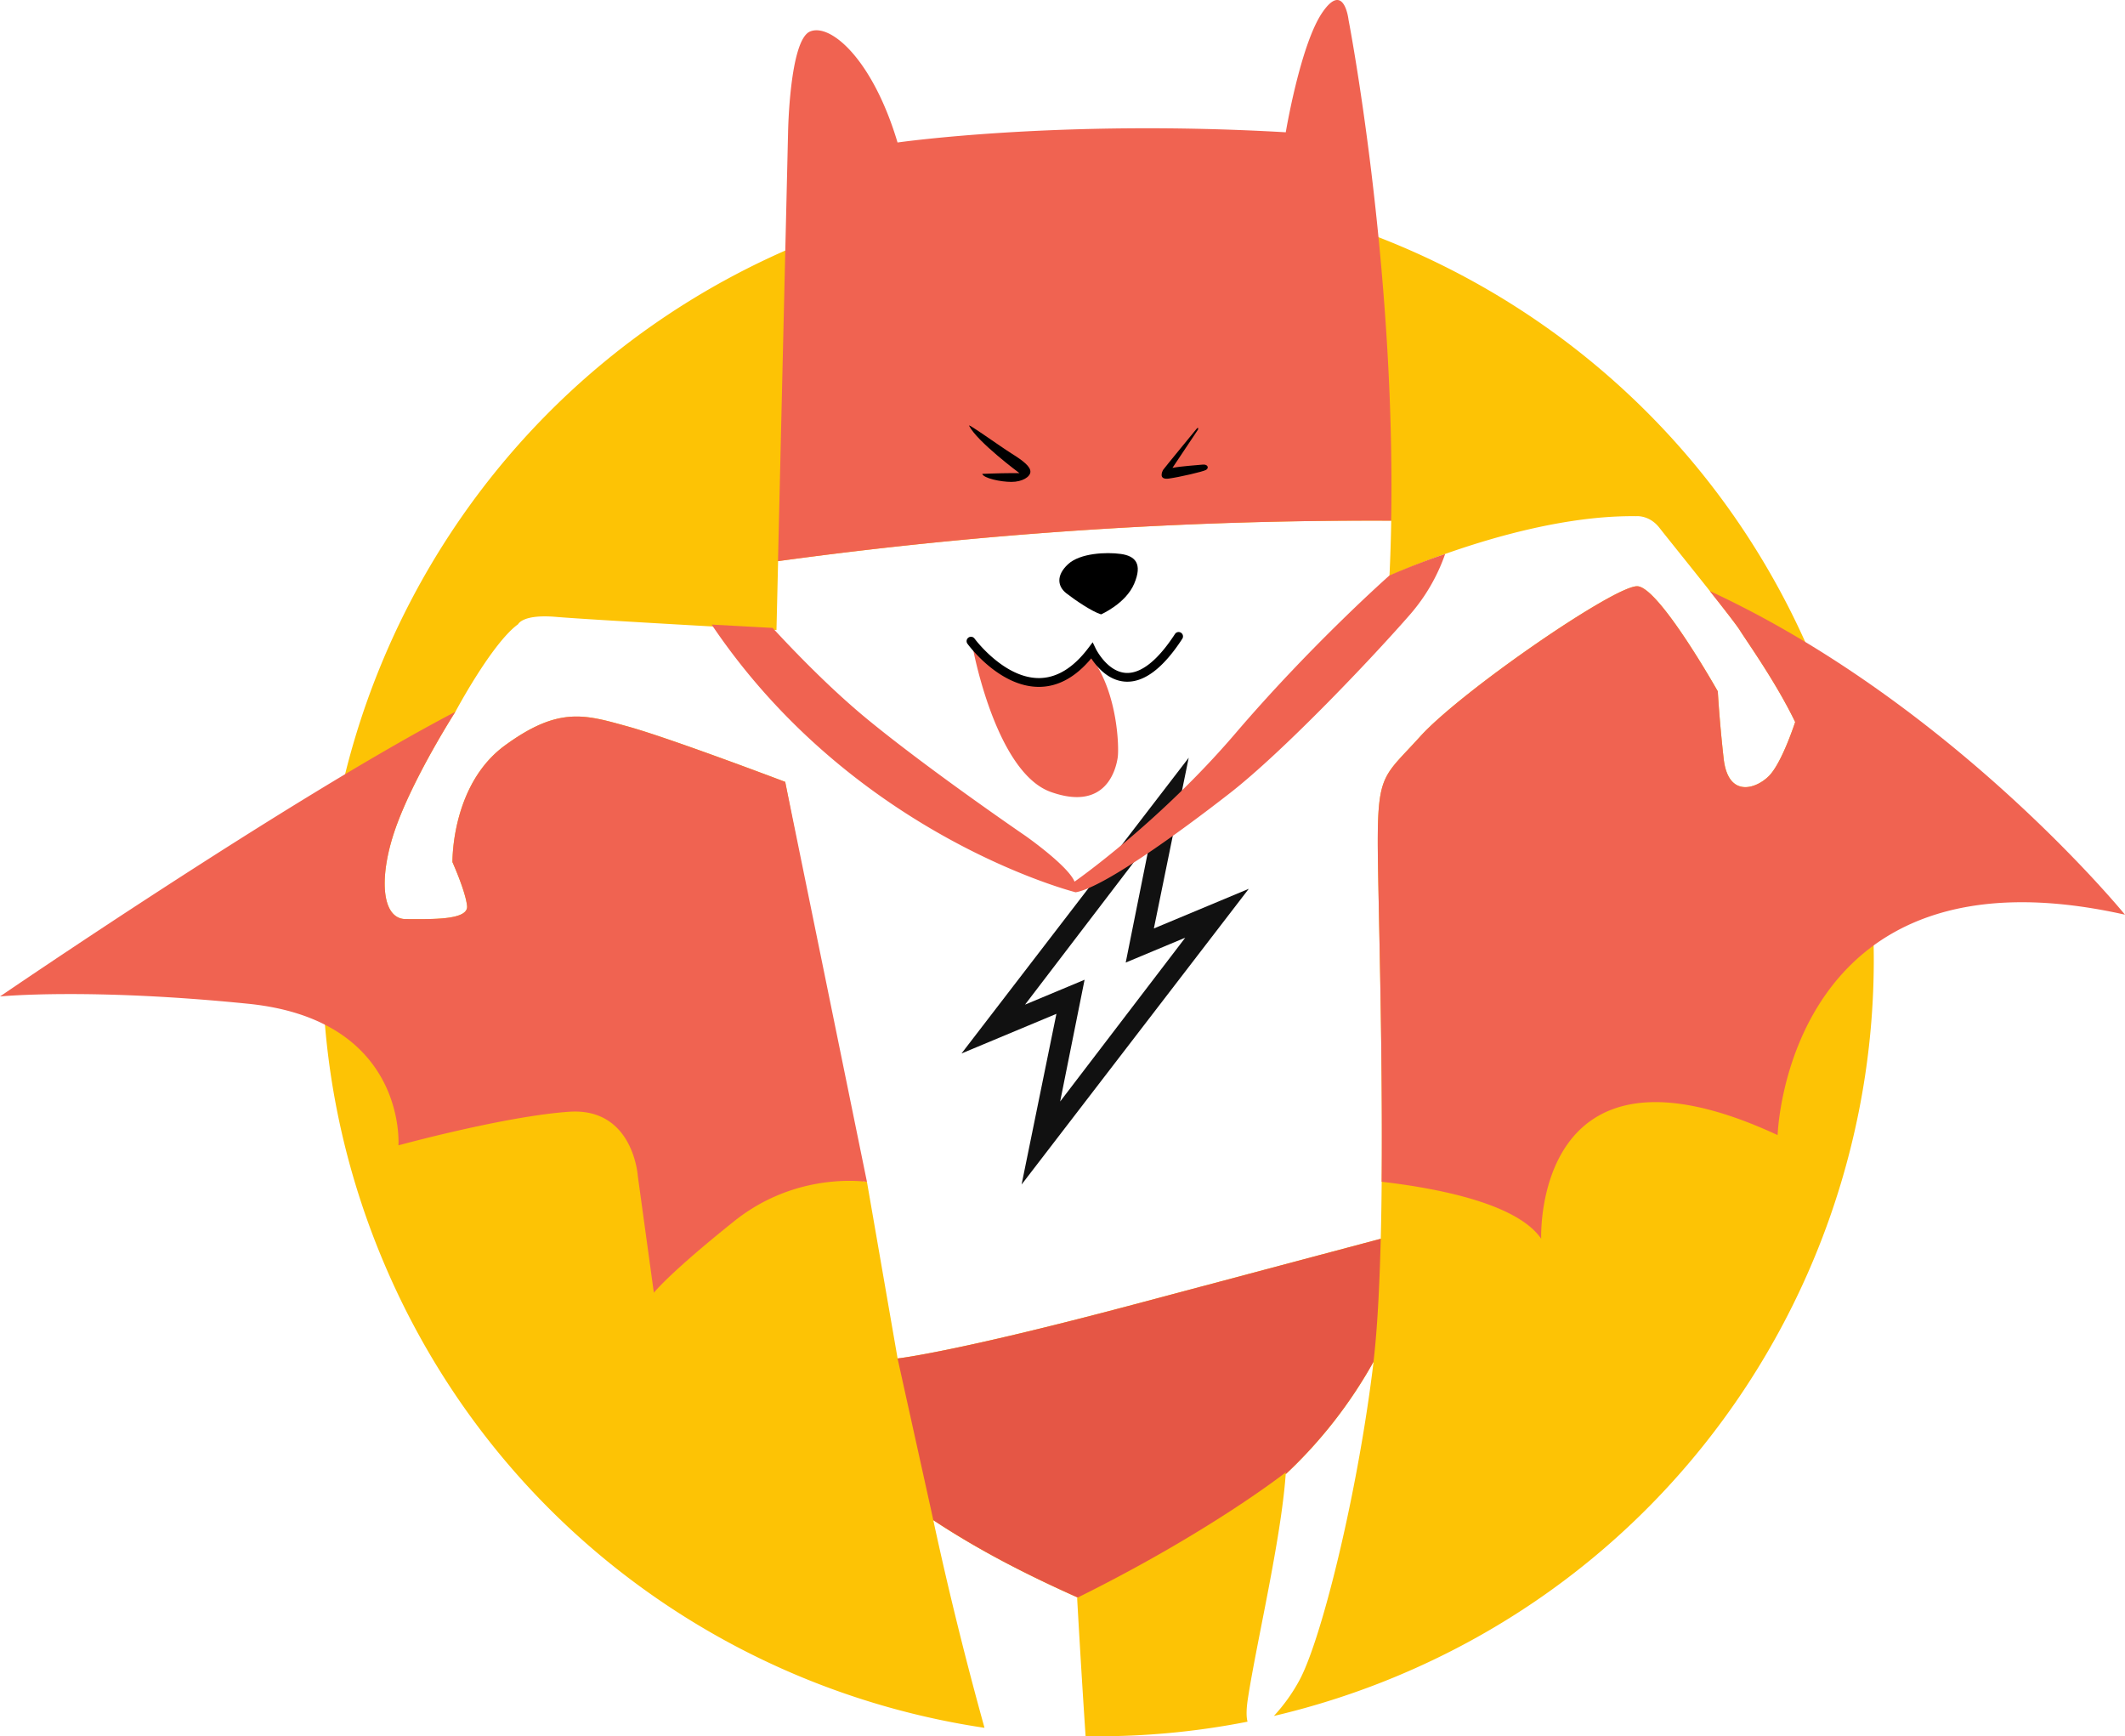 <?xml version="1.0" encoding="utf-8"?>
<svg xmlns="http://www.w3.org/2000/svg" viewBox="0 0 69.86 57.07">
    <path fill="#FDC305" d="M59.624 21.739C54.196 8.746 39.263 2.613 26.27 8.041S7.144 28.403 12.573 41.396c3.571 8.547 11.254 14.125 19.793 15.397a121.257 121.257 0 0 1-1.684-6.826c1.493.988 3.075 1.797 4.749 2.544l-.02.01s.118 2.147.278 4.546c1.766.029 3.55-.126 5.324-.476-.042-.157-.043-.403.012-.759.285-1.854 1.088-5.213 1.243-7.375a15.17 15.17 0 0 0 2.888-3.697l-.004.036a33.81 33.81 0 0 1-.054.431c-.552 4.246-1.697 8.776-2.393 10.028a5.756 5.756 0 0 1-.826 1.148 25.751 25.751 0 0 0 4.051-1.311c12.99-5.427 19.122-20.36 13.694-33.353zm-1.471 3.769c-.432.432-1.343.72-1.487-.576-.144-1.295-.192-2.207-.192-2.207s-1.919-3.407-2.639-3.455c-.72-.048-5.806 3.455-7.149 4.942-1.16 1.284-1.391 1.2-1.391 3.455 0 1.706.219 8.131.098 13.051l-8.111 2.159c-5.95 1.583-7.773 1.775-7.773 1.775l-1.008-5.806h-.002l-.04-.007h-.002l-.035-.005a1.665 1.665 0 0 0-.049-.006L25.814 25.7s-3.79-1.439-5.182-1.823c-1.391-.384-2.255-.672-4.03.624-1.775 1.295-1.727 3.838-1.727 3.838s.432.96.48 1.439c.048.48-1.2.432-2.015.432s-.912-1.439-.288-3.119c.624-1.679 1.919-3.695 1.919-3.695s1.2-2.255 2.063-2.879c0 0 .144-.336 1.248-.24 1.104.096 7.245.432 7.245.432l.053-2.265a143.66 143.66 0 0 1 20.157-1.33c-.01.605-.029 1.212-.058 1.82 0 0 4.366-2.015 8.109-1.967 0 0 .432-.048.768.384s2.399 2.975 2.639 3.359c.24.384 1.2 1.727 1.823 3.023-.002 0-.434 1.343-.865 1.775z"/>
    <path fill="#F06351" d="M56.21 19.427c.472.596.883 1.124.983 1.283.24.384 1.2 1.727 1.823 3.023 0 0-.432 1.343-.864 1.775-.432.432-1.343.72-1.487-.576-.144-1.295-.192-2.207-.192-2.207s-1.919-3.407-2.639-3.455c-.72-.048-5.806 3.455-7.149 4.942-1.16 1.284-1.391 1.2-1.391 3.455 0 1.496.169 6.621.128 11.177 1.801.208 4.447.707 5.245 1.873 0 0-.288-7.149 7.773-3.407 0 0 .288-9.74 11.419-7.245.001.001-5.643-6.927-13.649-10.638zM45.735 17.115C45.88 8.638 44.334.654 44.334.654s-.144-1.295-.864-.24c-.72 1.056-1.2 3.934-1.2 3.934-7.437-.432-12.763.336-12.763.336C28.691 1.949 27.3.75 26.628 1.037c-.672.288-.72 3.311-.72 3.311l-.331 14.097a143.693 143.693 0 0 1 20.158-1.33z"/>
    <path fill="#E55645" d="M45.154 44.76c.126-1.06.199-2.475.238-4.042l-8.111 2.159c-5.95 1.583-7.773 1.775-7.773 1.775l1.104 4.99.07.324c1.493.988 3.075 1.797 4.749 2.544 4.354-2.155 6.841-4.116 6.841-4.116l-.005.062a15.205 15.205 0 0 0 2.887-3.696z"/>
    <path d="M31.859 13.993c-.046-.091 1.022.68 1.406.92s.61.423.61.591-.264.336-.624.336-.912-.12-.96-.264c0 0 .6-.024.936-.024h.288s-1.392-1.032-1.656-1.559zM39.329 14.106s-1.047 1.274-1.086 1.332-.166.341.185.292 1.111-.224 1.218-.283.069-.196-.117-.175c-.204.022-.682.049-.984.107l.841-1.26s.027-.118-.057-.013zM36.198 20.194s.81-.351 1.089-1.008.036-.912-.441-.978c-.477-.066-1.34-.03-1.736.339-.396.369-.342.729-.054.954.288.225.846.603 1.142.693z"/>
    <path fill="#F06351" d="M35.794 21.445s-.179.372-.458.594a1.721 1.721 0 0 1-1.017.387c-.638.033-1.055-.169-1.451-.445-.203-.141-.395-.254-.532-.442a.944.944 0 0 0-.356-.253s.747 4.097 2.565 4.745c1.817.648 2.143-.749 2.2-1.133.048-.326 0-2.081-.82-3.222-.016-.303-.032-.1-.131-.231z"/>
    <path d="M34.153 22.577h-.016c-1.292-.011-2.29-1.36-2.332-1.418a.143.143 0 0 1 .032-.201.144.144 0 0 1 .201.031c.009.013.956 1.29 2.103 1.299h.012c.584 0 1.131-.333 1.627-.989l.142-.188.102.213c.004.007.373.755.988.794.496.031 1.052-.411 1.615-1.278a.143.143 0 0 1 .199-.042.143.143 0 0 1 .042.199c-.632.973-1.264 1.447-1.876 1.408-.563-.036-.941-.495-1.117-.764-.518.622-1.097.936-1.722.936z"/>
    <path fill="#111" d="M41.054 29.215l-3.12 1.303 1.145-5.611-7.469 9.72 3.12-1.303-1.145 5.611 7.469-9.72zm-7.356 3.807l4.113-5.385-.803 4.002 1.958-.818-4.113 5.385.803-4.002-1.958.818z"/>
    <path fill="#F06351" d="M45.678 18.916s-2.543 2.244-5.062 5.189-5.29 4.874-5.29 4.874c-.216-.526-1.619-1.508-1.619-1.508s-3.131-2.139-5.182-3.822c-1.179-.967-2.345-2.166-3.125-3.01l-2.005-.109c4.69 6.967 11.967 8.799 11.967 8.799.864-.14 3.275-1.858 5.074-3.261s4.75-4.523 5.938-5.89a6.082 6.082 0 0 0 1.136-1.969 23.76 23.76 0 0 0-1.832.707zM25.814 25.7s-3.79-1.439-5.182-1.823c-1.391-.384-2.255-.672-4.03.624-1.775 1.295-1.727 3.838-1.727 3.838s.432.96.48 1.439c.048.48-1.2.432-2.015.432s-.912-1.439-.288-3.119c.624-1.679 1.919-3.695 1.919-3.695C9.548 26.228 0 32.753 0 32.753s2.927-.288 8.157.24 4.942 4.654 4.942 4.654 3.503-.96 5.614-1.104c2.111-.144 2.255 2.111 2.255 2.111l.528 3.838s.48-.624 2.639-2.351c1.854-1.483 3.869-1.356 4.366-1.295L25.814 25.7z"/>
</svg>
